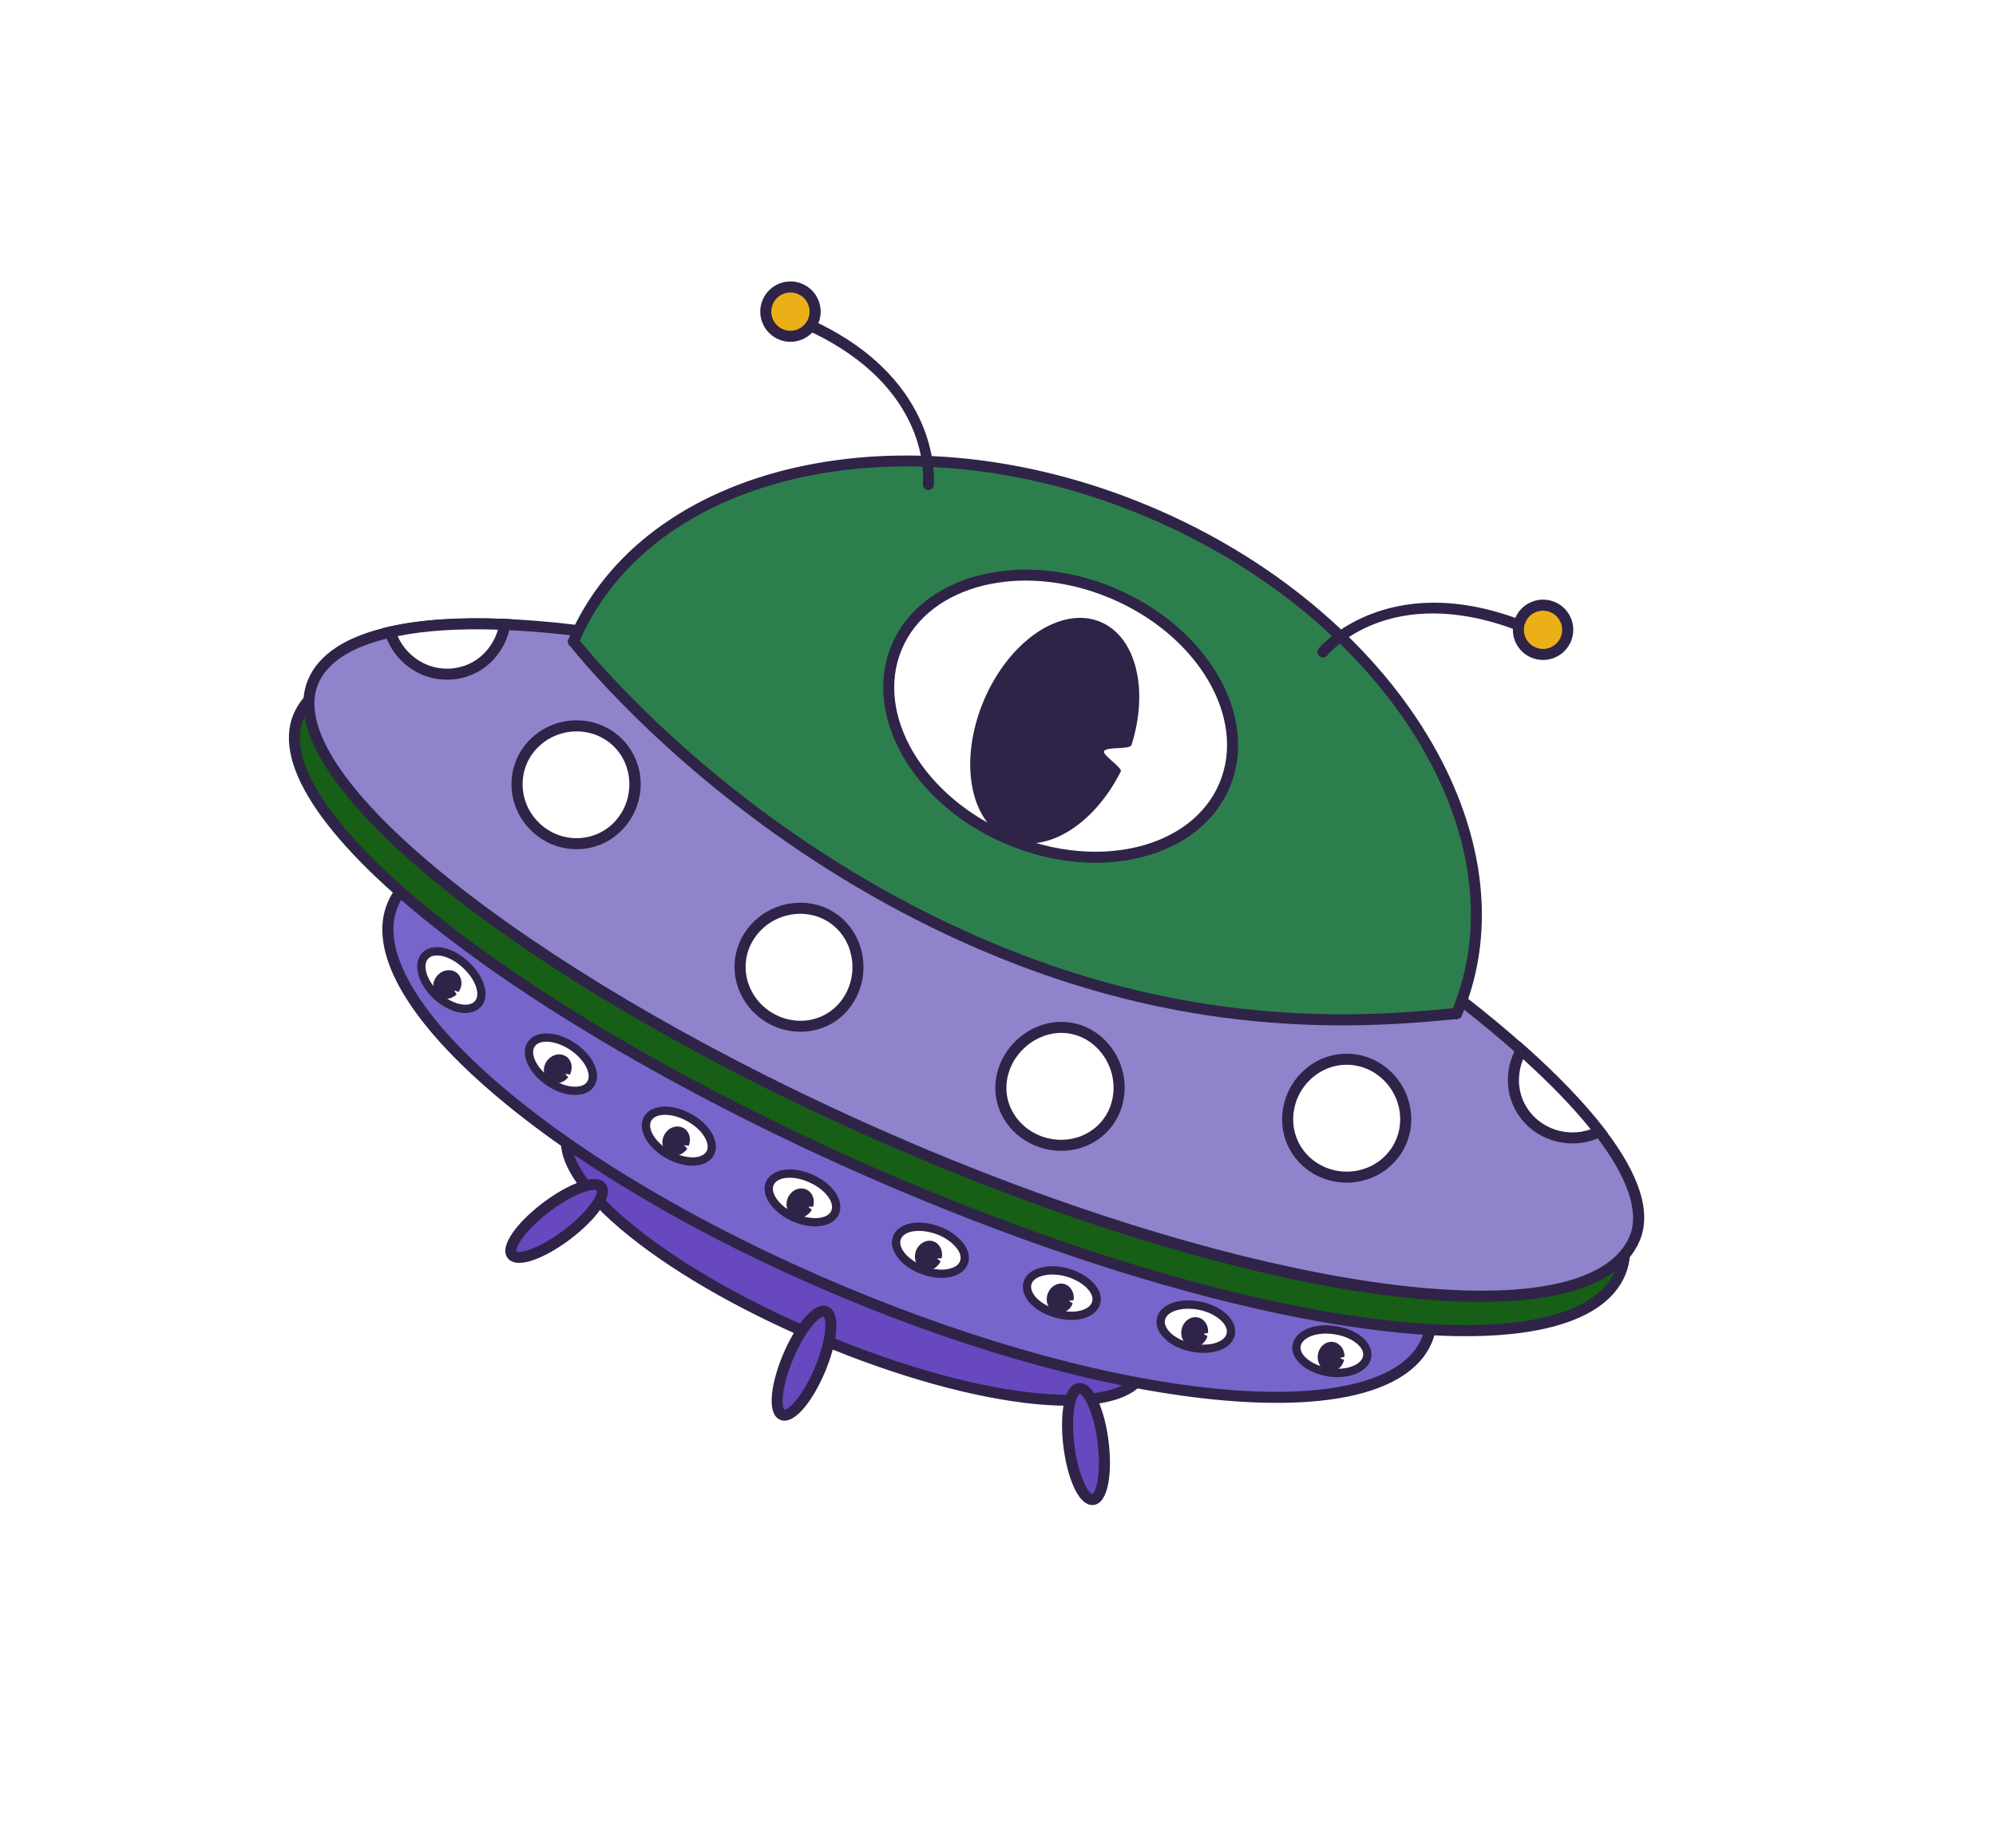 <svg width="270" height="250" viewBox="0 0 270 250" fill="none" xmlns="http://www.w3.org/2000/svg">
<g clip-path="url(#clip0_143_760)">
<g filter="url(#filter0_d_143_760)">
<path d="M101.662 201.281C99.927 200.552 92.462 196.69 94.831 185.303C89.786 182.625 85.231 179.787 81.325 176.904C76.895 179.844 71.02 182.246 65.428 179.888C63.563 179.104 61.934 177.835 60.714 176.233C59.546 174.689 54.777 167.24 63.507 158.217C62.235 157.207 61.011 156.19 59.84 155.182C44.522 141.953 41.059 131.37 41.825 123.777C30.49 112.25 26.683 101.828 30.505 92.755C30.834 91.973 31.223 91.209 31.669 90.469C31.883 89.652 32.15 88.856 32.474 88.084C34.272 83.811 38.582 78.188 48.871 75.451C49.114 75.376 49.365 75.306 49.617 75.248L50.407 75.069C51.074 74.92 51.776 74.776 52.482 74.648C55.355 74.128 58.58 73.818 62.061 73.719C62.394 73.711 62.74 73.703 63.086 73.695C63.7 73.683 64.328 73.678 64.964 73.683C66.181 73.691 67.448 73.724 68.724 73.775L69.56 73.81C69.69 73.815 69.818 73.825 69.945 73.835C70.788 73.88 71.646 73.933 72.524 73.996C77.244 67.425 83.806 62.032 91.819 58.198C94.626 56.853 97.6 55.709 100.7 54.771C94.082 51.512 91.068 43.589 93.966 36.706C96.975 29.564 105.234 26.201 112.375 29.21C116.229 30.832 118.982 33.994 120.224 37.683C127.191 42.226 131.129 47.599 133.362 52.315C142.156 53.384 150.909 55.734 159.463 59.341C168.147 63.002 176.045 67.699 183.027 73.357C187.951 71.669 194.539 70.749 202.624 72.553C206.135 70.869 210.32 70.634 214.174 72.255C221.315 75.264 224.678 83.522 221.669 90.664C218.75 97.6 210.882 100.965 203.894 98.41C205.344 101.223 206.568 104.08 207.544 106.965C210.34 115.217 211.092 123.533 209.785 131.373C210.477 131.958 211.158 132.538 211.82 133.12C211.958 133.231 212.094 133.346 212.226 133.467C212.226 133.467 212.91 134.079 212.915 134.082C214.531 135.52 216.094 136.987 217.562 138.442C217.957 138.833 218.345 139.227 218.728 139.618C219.579 140.489 220.347 141.291 221.057 142.07C221.976 143.078 222.832 144.06 223.599 144.994C224.03 145.512 224.437 146.023 224.823 146.53L225.377 147.245C225.53 147.446 225.671 147.647 225.81 147.852C232.205 156.636 233.939 164.659 230.973 171.708C230.644 172.491 230.252 173.259 229.814 173.996C229.599 174.813 229.325 175.612 229.004 176.379C227.314 180.387 223.39 185.769 214.264 188.638C210.156 189.932 205.227 190.63 199.57 190.73C194.56 196.42 184.574 201.095 164.825 199.409C163.287 199.277 161.713 199.107 160.104 198.907C159.742 211.457 151.083 213.249 149.159 213.49C147.166 213.745 145.12 213.46 143.25 212.673C137.668 210.32 135.283 204.46 134.288 199.243C129.178 198.41 123.602 197.008 117.78 195.086C111.297 204.626 103.368 201.995 101.638 201.268L101.662 201.281Z" fill="white"/>
<path d="M101.662 201.281C99.927 200.552 92.462 196.69 94.831 185.303C89.786 182.625 85.231 179.787 81.325 176.904C76.895 179.844 71.02 182.246 65.428 179.888C63.563 179.104 61.934 177.835 60.714 176.233C59.546 174.689 54.777 167.24 63.507 158.217C62.235 157.207 61.011 156.19 59.84 155.182C44.522 141.953 41.059 131.37 41.825 123.777C30.49 112.25 26.683 101.828 30.505 92.755C30.834 91.973 31.223 91.209 31.669 90.469C31.883 89.652 32.15 88.856 32.474 88.084C34.272 83.811 38.582 78.188 48.871 75.451C49.114 75.376 49.365 75.306 49.617 75.248L50.407 75.069C51.074 74.92 51.776 74.776 52.482 74.648C55.355 74.128 58.58 73.818 62.061 73.719C62.394 73.711 62.74 73.703 63.086 73.695C63.7 73.683 64.328 73.678 64.964 73.683C66.181 73.691 67.448 73.724 68.724 73.775L69.56 73.81C69.69 73.815 69.818 73.825 69.945 73.835C70.788 73.88 71.646 73.933 72.524 73.996C77.244 67.425 83.806 62.032 91.819 58.198C94.626 56.853 97.6 55.709 100.7 54.771C94.082 51.512 91.068 43.589 93.966 36.706C96.975 29.564 105.234 26.201 112.375 29.21C116.229 30.832 118.982 33.994 120.224 37.683C127.191 42.226 131.129 47.599 133.362 52.315C142.156 53.384 150.909 55.734 159.463 59.341C168.147 63.002 176.045 67.699 183.027 73.357C187.951 71.669 194.539 70.749 202.624 72.553C206.135 70.869 210.32 70.634 214.174 72.255C221.315 75.264 224.678 83.522 221.669 90.664C218.75 97.6 210.882 100.965 203.894 98.41C205.344 101.223 206.568 104.08 207.544 106.965C210.34 115.217 211.092 123.533 209.785 131.373C210.477 131.958 211.158 132.538 211.82 133.12C211.958 133.231 212.094 133.346 212.226 133.467C212.226 133.467 212.91 134.079 212.915 134.082C214.531 135.52 216.094 136.987 217.562 138.442C217.957 138.833 218.345 139.227 218.728 139.618C219.579 140.489 220.347 141.291 221.057 142.07C221.976 143.078 222.832 144.06 223.599 144.994C224.03 145.512 224.437 146.023 224.823 146.53L225.377 147.245C225.53 147.446 225.671 147.647 225.81 147.852C232.205 156.636 233.939 164.659 230.973 171.708C230.644 172.491 230.252 173.259 229.814 173.996C229.599 174.813 229.325 175.612 229.004 176.379C227.314 180.387 223.39 185.769 214.264 188.638C210.156 189.932 205.227 190.63 199.57 190.73C194.56 196.42 184.574 201.095 164.825 199.409C163.287 199.277 161.713 199.107 160.104 198.907C159.742 211.457 151.083 213.249 149.159 213.49C147.166 213.745 145.12 213.46 143.25 212.673C137.668 210.32 135.283 204.46 134.288 199.243C129.178 198.41 123.602 197.008 117.78 195.086C111.297 204.626 103.368 201.995 101.638 201.268L101.662 201.281Z" stroke="white" stroke-width="2" stroke-miterlimit="10" stroke-linecap="round"/>
</g>
<path d="M110.838 181.03C132.282 190.065 151.869 192.159 154.588 185.707C157.306 179.255 142.125 166.701 120.681 157.666C99.237 148.631 79.649 146.538 76.931 152.989C74.213 159.441 89.393 171.995 110.838 181.03Z" fill="#6748BF"/>
<path d="M110.548 181.724C88.388 172.388 73.323 159.64 76.243 152.704C79.164 145.764 98.812 147.643 120.971 156.98C143.131 166.316 158.196 179.064 155.276 186C152.355 192.94 132.707 191.061 110.548 181.724ZM120.392 158.358C97.579 148.748 79.856 147.975 77.621 153.284C75.386 158.593 88.314 170.736 111.127 180.346C133.94 189.957 151.663 190.73 153.898 185.421C156.133 180.112 143.205 167.968 120.392 158.358Z" fill="#302348"/>
<path d="M113.504 174.544C152.132 190.818 187.725 193.855 193.003 181.328C198.281 168.801 171.245 145.452 132.617 129.178C93.989 112.903 58.396 109.866 53.118 122.393C47.84 134.921 74.876 158.269 113.504 174.544Z" fill="#7666CB"/>
<path d="M113.215 175.232C94.462 167.333 77.824 157.528 66.361 147.629C54.688 137.55 49.744 128.485 52.434 122.106C55.124 115.726 65.064 112.932 80.43 114.243C95.523 115.53 114.161 120.592 132.914 128.492C151.667 136.391 168.305 146.196 179.768 156.095C191.441 166.174 196.386 175.239 193.695 181.618C191.005 187.997 181.065 190.792 165.699 189.481C150.606 188.193 131.968 183.132 113.215 175.232ZM132.328 129.872C113.716 122.028 95.238 117.012 80.297 115.735C65.846 114.5 56.189 117.033 53.804 122.687C51.422 128.336 56.351 137.02 67.333 146.501C78.678 156.301 95.18 166.015 113.791 173.859C132.403 181.703 150.879 186.724 165.822 187.996C180.273 189.231 189.93 186.698 192.315 181.044C194.697 175.395 189.765 166.716 178.786 157.23C167.44 147.431 150.939 137.716 132.328 129.872Z" fill="#302348"/>
<path d="M219.148 172.228C213.394 185.89 171.795 181.389 122.433 160.589C73.07 139.789 34.637 110.572 40.391 96.909C40.728 96.112 41.199 95.373 41.801 94.697C40.972 109.171 77.823 136.297 124.402 155.918C170.876 175.497 210.463 180.636 219.744 169.771C219.672 170.631 219.48 171.453 219.156 172.226L219.148 172.228Z" fill="#175E17"/>
<path d="M122.141 161.276C98.365 151.261 75.816 138.645 60.285 126.664C44.102 114.189 36.794 103.52 39.703 96.617C40.066 95.758 40.584 94.942 41.24 94.199L42.673 92.58L42.552 94.737C41.753 108.671 78.604 135.809 124.694 155.23C169.333 174.04 209.959 180.08 219.178 169.283L220.682 167.518L220.492 169.829C220.413 170.774 220.196 171.678 219.846 172.513C216.9 179.51 205.255 182.193 187.065 180.068C168.958 177.954 145.9 171.277 122.148 161.274L122.141 161.276ZM41.194 96.933C41.15 97.017 41.113 97.112 41.074 97.199C38.492 103.325 45.824 113.633 61.193 125.478C76.631 137.385 99.058 149.93 122.72 159.898C146.345 169.853 169.253 176.49 187.231 178.586C204.413 180.593 215.791 178.18 218.447 171.973C206.11 181.048 167.567 174.921 124.115 156.608C79.045 137.617 43.852 112.09 41.202 96.931L41.194 96.933Z" fill="#302348"/>
<path d="M221.12 167.552C220.783 168.349 220.317 169.091 219.739 169.768C210.458 180.633 170.869 175.499 124.397 155.915C77.82 136.289 40.967 109.168 41.796 94.694C41.846 93.828 42.031 93.008 42.355 92.236C43.731 88.968 47.366 86.736 52.783 85.516C56.96 84.562 62.199 84.224 68.278 84.478C71.926 84.625 75.878 84.989 80.079 85.566C81.408 87.213 83.106 89.182 85.163 91.358C95.024 101.838 113.033 117.361 137.148 127.321C160.25 136.862 179.299 137.294 192.113 136.504C194.884 136.335 195.994 135.825 197.755 135.422C200.632 137.663 203.324 139.894 205.784 142.086C210.074 145.91 213.674 149.625 216.351 153.089C220.763 158.787 222.679 163.817 221.107 167.552L221.12 167.552Z" fill="#8F84CB"/>
<path d="M124.107 156.611C76.686 136.629 40.203 109.418 41.05 94.656C41.105 93.698 41.312 92.788 41.669 91.951C43.117 88.512 46.808 86.1 52.62 84.792C56.837 83.834 62.117 83.478 68.313 83.737C71.966 83.887 75.961 84.254 80.187 84.832L80.482 84.873L80.67 85.105C82.152 86.941 83.849 88.876 85.714 90.85C94.009 99.666 111.758 116.007 137.44 126.633C155.158 133.951 173.03 136.933 192.076 135.757C194.029 135.639 195.107 135.346 196.248 135.041C196.684 134.922 197.117 134.808 197.6 134.695L197.945 134.617L198.223 134.833C201.105 137.076 203.822 139.333 206.291 141.53C210.726 145.488 214.316 149.223 216.956 152.635C221.798 158.888 223.426 164.008 221.81 167.852C221.447 168.711 220.944 169.522 220.313 170.266C210.531 181.722 170.07 175.983 124.109 156.618L124.107 156.611ZM79.689 86.272C75.621 85.72 71.773 85.374 68.25 85.229C62.184 84.975 57.038 85.318 52.949 86.249C47.624 87.447 44.293 89.561 43.042 92.528C42.756 93.206 42.585 93.951 42.541 94.744C41.743 108.678 78.594 135.817 124.686 155.232C169.326 174.042 209.951 180.082 219.171 169.286C219.702 168.66 220.126 167.985 220.429 167.265C221.803 164.002 220.192 159.258 215.773 153.55C213.192 150.207 209.668 146.538 205.299 142.647C202.933 140.542 200.339 138.388 197.586 136.238C197.254 136.316 196.944 136.4 196.634 136.484C195.471 136.796 194.267 137.124 192.163 137.252C172.889 138.44 154.797 135.418 136.866 128.014C110.93 117.318 92.997 100.772 84.624 91.878C82.812 89.957 81.153 88.072 79.691 86.279L79.689 86.272Z" fill="#302348"/>
<path d="M174.191 151.05C174.299 148.848 175.278 146.902 176.731 145.509C178.19 144.119 180.136 143.282 182.261 143.305C184.387 143.329 186.313 144.215 187.739 145.641C189.165 147.068 190.094 149.043 190.144 151.246C190.194 153.448 189.336 155.464 187.876 156.93C186.419 158.39 184.349 159.295 182.073 159.268C179.792 159.239 177.748 158.291 176.323 156.789C174.896 155.292 174.089 153.254 174.196 151.052L174.191 151.05Z" fill="white"/>
<path d="M178.698 159.309C177.601 158.846 176.598 158.167 175.777 157.299C174.158 155.6 173.327 153.366 173.446 151.012C173.558 148.718 174.543 146.566 176.219 144.968C177.879 143.386 180.031 142.531 182.274 142.559C184.518 142.588 186.648 143.493 188.27 145.111C189.912 146.753 190.84 148.923 190.896 151.223C190.953 153.581 190.068 155.792 188.406 157.449C186.76 159.101 184.447 160.035 182.065 160.004C180.896 159.99 179.754 159.744 178.701 159.304L178.698 159.309ZM184.892 144.606C184.063 144.259 183.17 144.068 182.254 144.054C180.406 144.031 178.628 144.741 177.251 146.048C175.854 147.382 175.034 149.171 174.939 151.083C174.847 153.027 175.528 154.872 176.862 156.269C178.198 157.674 180.098 158.489 182.083 158.514C184.064 158.537 185.981 157.768 187.351 156.401C188.714 155.036 189.445 153.212 189.399 151.266C189.356 149.351 188.579 147.545 187.212 146.174C186.532 145.494 185.746 144.967 184.892 144.606Z" fill="#302348"/>
<path d="M216.364 153.089C215.245 153.652 213.966 153.967 212.609 153.949C210.331 153.927 208.284 152.971 206.864 151.472C205.43 149.978 204.63 147.938 204.738 145.736C204.8 144.402 205.186 143.163 205.799 142.081C210.089 145.905 213.69 149.621 216.366 153.084L216.364 153.089Z" fill="white"/>
<path d="M209.242 154C208.145 153.537 207.142 152.858 206.32 151.99C204.704 150.299 203.873 148.065 203.984 145.701C204.048 144.304 204.452 142.923 205.145 141.712L205.605 140.91L206.294 141.525C210.731 145.478 214.319 149.218 216.959 152.63L217.513 153.345L216.703 153.755C215.44 154.388 214.024 154.712 212.604 154.693C211.44 154.681 210.298 154.435 209.245 153.995L209.242 154ZM206.03 143.303C205.705 144.088 205.518 144.913 205.481 145.779C205.386 147.728 206.069 149.568 207.406 150.96C208.742 152.365 210.644 153.188 212.622 153.203C213.493 153.218 214.36 153.073 215.175 152.787C212.808 149.841 209.743 146.66 206.034 143.306L206.03 143.303Z" fill="#302348"/>
<path d="M135.751 144.837C136.423 142.742 137.858 141.106 139.572 140.109C141.293 139.109 143.297 138.727 145.296 139.209C147.297 139.686 148.937 140.946 150.025 142.619C151.107 144.302 151.628 146.416 151.245 148.587C150.865 150.753 149.629 152.564 147.875 153.698C146.126 154.834 143.865 155.271 141.577 154.726C139.289 154.181 137.448 152.751 136.398 150.934C135.343 149.114 135.077 146.937 135.751 144.837Z" fill="white"/>
<path d="M139.977 154.979C138.201 154.229 136.702 152.941 135.759 151.306C134.568 149.263 134.317 146.879 135.044 144.604C135.737 142.445 137.212 140.614 139.199 139.457C141.151 138.32 143.382 137.975 145.478 138.476C147.582 138.975 149.421 140.302 150.664 142.209C151.919 144.153 152.393 146.464 151.996 148.71C151.583 151.049 150.27 153.04 148.295 154.317C146.32 155.607 143.815 156.017 141.42 155.447C140.926 155.326 140.446 155.169 139.984 154.977L139.977 154.979ZM136.468 145.062C135.871 146.931 136.079 148.881 137.052 150.556C138.041 152.259 139.754 153.514 141.76 153.993C143.756 154.468 145.837 154.132 147.474 153.063C149.101 152.015 150.179 150.374 150.519 148.452C150.848 146.575 150.451 144.646 149.403 143.02C148.373 141.441 146.858 140.34 145.126 139.929C143.378 139.51 141.589 139.797 139.949 140.75C138.279 141.725 137.046 143.253 136.468 145.062Z" fill="#302348"/>
<path d="M101.66 126.19C102.976 124.421 104.878 123.353 106.856 123.008C108.839 122.665 110.906 123.043 112.645 124.223C114.379 125.4 115.472 127.171 115.88 129.138C116.286 131.097 116.006 133.253 114.863 135.138C113.725 137.026 111.912 138.261 109.872 138.688C107.835 139.109 105.581 138.715 103.669 137.419C101.76 136.117 100.577 134.18 100.226 132.141C99.869 130.1 100.344 127.959 101.657 126.195L101.66 126.19Z" fill="white"/>
<path d="M104.824 138.892C104.275 138.661 103.747 138.377 103.246 138.031C101.257 136.676 99.888 134.576 99.487 132.259C99.088 129.949 99.641 127.634 101.058 125.734C102.43 123.894 104.444 122.663 106.729 122.264C108.983 121.874 111.233 122.348 113.063 123.595C114.888 124.84 116.149 126.749 116.61 128.977C117.077 131.241 116.684 133.565 115.504 135.519C114.275 137.555 112.329 138.936 110.022 139.412C108.294 139.775 106.472 139.582 104.826 138.888L104.824 138.892ZM101.659 126.19L102.259 126.638C101.095 128.202 100.635 130.111 100.964 132.011C101.293 133.924 102.43 135.673 104.09 136.799C105.757 137.935 107.807 138.355 109.719 137.956C111.613 137.566 113.212 136.427 114.225 134.752C115.21 133.119 115.54 131.18 115.151 129.286C114.768 127.44 113.731 125.863 112.226 124.838C110.717 123.81 108.854 123.419 106.989 123.742C105.081 124.073 103.402 125.101 102.262 126.633L101.662 126.185L101.659 126.19Z" fill="#302348"/>
<path d="M72.216 100.593C75.33 97.473 80.311 97.397 83.427 100.326C86.54 103.26 86.754 108.231 83.829 111.532C80.906 114.828 75.785 115.052 72.48 111.941C69.18 108.833 69.097 103.71 72.211 100.59L72.216 100.593Z" fill="white"/>
<path d="M74.612 114.214C73.649 113.808 72.759 113.227 71.968 112.482C70.216 110.833 69.232 108.614 69.193 106.234C69.156 103.899 70.042 101.708 71.686 100.061C75.04 96.701 80.536 96.573 83.941 99.781C87.396 103.039 87.592 108.418 84.392 112.024C82.852 113.764 80.719 114.774 78.381 114.879C77.072 114.938 75.79 114.706 74.615 114.209L74.612 114.214ZM80.834 99.519C78.172 98.398 74.917 98.945 72.749 101.12C71.396 102.477 70.668 104.283 70.696 106.214C70.728 108.186 71.545 110.026 72.999 111.398C74.454 112.77 76.346 113.48 78.316 113.39C80.241 113.302 82.001 112.469 83.273 111.037C85.893 108.088 85.728 103.529 82.917 100.874C82.296 100.288 81.588 99.84 80.838 99.522L80.834 99.519Z" fill="#302348"/>
<path d="M66.32 88.598C63.397 91.894 58.276 92.118 54.971 89.007C53.909 88.006 53.18 86.794 52.783 85.516C56.96 84.562 62.199 84.224 68.278 84.478C68.04 85.954 67.386 87.388 66.315 88.596L66.32 88.598Z" fill="white"/>
<path d="M57.108 91.283C56.145 90.877 55.255 90.296 54.464 89.55C53.346 88.501 52.521 87.182 52.075 85.732L51.835 84.961L52.626 84.782C56.843 83.824 62.122 83.468 68.318 83.728L69.159 83.765L69.027 84.594C68.76 86.256 68.019 87.809 66.883 89.091C65.343 90.83 63.211 91.841 60.877 91.948C59.568 92.007 58.286 91.775 57.103 91.28L57.108 91.283ZM53.791 86.066C54.186 86.963 54.763 87.778 55.486 88.462C56.945 89.837 58.832 90.544 60.807 90.457C62.732 90.368 64.493 89.535 65.759 88.101C66.51 87.25 67.056 86.259 67.359 85.191C62.08 85.015 57.524 85.308 53.786 86.063L53.791 86.066Z" fill="#302348"/>
<path d="M197.049 137.126C197.049 137.126 197.037 137.126 197.032 137.123C194.866 137.332 192.382 137.557 189.611 137.725C176.797 138.515 157.749 138.083 134.646 128.542C110.528 118.587 92.527 103.062 82.661 92.579C80.604 90.403 78.911 88.437 77.577 86.787C77.577 86.787 77.567 86.782 77.562 86.779C87.507 63.174 122.316 55.313 155.309 69.214C188.303 83.115 206.992 113.514 197.044 137.123L197.049 137.126Z" fill="#2C7F4D"/>
<path d="M133.418 128.845C107.98 118.127 90.385 101.891 82.117 93.096C80.276 91.147 78.592 89.237 77.116 87.411L76.987 87.356L76.769 86.76L76.882 86.497C86.969 62.55 122.285 54.493 155.606 68.528C188.928 82.564 207.829 113.473 197.74 137.413L197.626 137.689L197.06 137.935L196.929 137.885C194.73 138.095 192.329 138.307 189.666 138.475C170.392 139.664 152.301 136.642 134.369 129.238C134.056 129.111 133.741 128.977 133.43 128.845L133.418 128.845ZM78.434 86.662C79.849 88.399 81.454 90.217 83.207 92.069C91.502 100.884 109.251 117.251 134.933 127.852C152.651 135.169 170.523 138.152 189.569 136.976C192.112 136.82 194.412 136.619 196.53 136.417C205.907 113.291 187.39 83.539 155.022 69.904C122.654 56.269 88.439 63.797 78.434 86.662Z" fill="#302348"/>
<path d="M136.464 113.541C148.712 118.701 161.781 115.432 165.654 106.239C169.527 97.045 162.738 85.41 150.49 80.249C138.242 75.089 125.173 78.359 121.299 87.552C117.426 96.745 124.216 108.381 136.464 113.541Z" fill="white"/>
<path d="M136.168 114.23C123.559 108.915 116.578 96.819 120.611 87.261C124.638 77.701 138.17 74.246 150.78 79.56C163.389 84.874 170.37 96.971 166.343 106.531C162.315 116.092 148.783 119.547 136.173 114.232L136.168 114.23ZM150.196 80.936C138.346 75.945 125.692 79.04 121.989 87.84C118.28 96.638 124.906 107.858 136.75 112.847C148.6 117.837 161.253 114.743 164.957 105.942C168.661 97.142 162.04 85.924 150.191 80.933L150.196 80.936Z" fill="#302348"/>
<path d="M149.341 101.653C149.128 102.155 151.85 103.884 151.613 104.36C147.999 111.581 141.461 115.653 136.48 113.552C131.171 111.318 129.647 102.919 133.069 94.799C136.491 86.679 143.569 81.905 148.87 84.142C153.717 86.184 155.409 93.362 153.066 100.778C152.841 101.482 149.636 100.948 149.341 101.653Z" fill="#302348"/>
<path d="M178.668 88.891C178.601 88.862 178.539 88.823 178.48 88.779C178.162 88.517 178.111 88.048 178.376 87.725C178.466 87.615 187.462 76.979 205.65 83.847C206.053 83.983 206.231 84.425 206.086 84.811C205.94 85.196 205.508 85.392 205.123 85.247C187.981 78.77 179.868 88.269 179.534 88.676C179.321 88.937 178.963 89.015 178.668 88.891Z" fill="#302348"/>
<path d="M207.174 88.166C208.805 89.024 210.823 88.397 211.681 86.766C212.539 85.135 211.912 83.117 210.28 82.259C208.649 81.401 206.631 82.028 205.774 83.66C204.916 85.291 205.543 87.309 207.174 88.166Z" fill="#EBB017"/>
<path d="M207.143 88.972C205.067 88.096 204.089 85.696 204.965 83.621C205.842 81.545 208.239 80.572 210.317 81.443C212.396 82.315 213.371 84.719 212.497 86.79C211.623 88.861 209.221 89.844 207.145 88.967L207.143 88.972ZM209.73 82.824C208.414 82.271 206.894 82.888 206.341 84.205C205.788 85.521 206.406 87.041 207.722 87.594C209.038 88.147 210.558 87.529 211.111 86.213C211.664 84.897 211.046 83.377 209.73 82.824Z" fill="#302348"/>
<path d="M125.29 66.246C124.995 66.122 124.798 65.81 124.835 65.475C124.894 64.943 126.017 52.508 109.415 44.766C109.038 44.593 108.879 44.148 109.052 43.771C109.23 43.397 109.664 43.233 110.046 43.408C127.663 51.628 126.335 65.498 126.32 65.636C126.274 66.048 125.905 66.341 125.492 66.295C125.42 66.289 125.347 66.27 125.285 66.243L125.29 66.246Z" fill="#302348"/>
<path d="M105.373 45.114C107.004 45.971 109.022 45.344 109.88 43.713C110.737 42.082 110.11 40.064 108.479 39.206C106.848 38.349 104.83 38.976 103.972 40.607C103.115 42.238 103.742 44.256 105.373 45.114Z" fill="#EBB017"/>
<path d="M105.339 45.924C103.263 45.048 102.285 42.649 103.162 40.573C104.038 38.497 106.437 37.519 108.513 38.395C110.589 39.272 111.567 41.671 110.691 43.747C109.814 45.823 107.415 46.801 105.339 45.924ZM107.927 39.776C106.61 39.223 105.09 39.841 104.537 41.157C103.984 42.473 104.602 43.993 105.918 44.546C107.234 45.099 108.755 44.481 109.307 43.165C109.86 41.849 109.243 40.329 107.927 39.776Z" fill="#302348"/>
<path d="M64.705 135.763C63.7 136.987 61.192 136.668 59.065 134.734C57.1 132.878 56.43 130.47 57.521 129.31C58.606 128.148 61.084 128.717 63.001 130.521C64.82 132.174 65.724 134.534 64.71 135.766L64.705 135.763Z" fill="white"/>
<path d="M60.928 136.605C60.156 136.281 59.387 135.782 58.684 135.147C56.477 133.063 55.787 130.334 57.103 128.926C57.561 128.439 58.21 128.167 58.987 128.145C60.383 128.101 62.026 128.839 63.375 130.111C65.254 131.82 66.43 134.539 65.131 136.12C64.689 136.66 64.021 136.979 63.211 137.04C62.493 137.093 61.708 136.939 60.92 136.608L60.928 136.605ZM60.618 129.604C60.059 129.367 59.513 129.25 59.024 129.266C58.548 129.281 58.175 129.426 57.926 129.694C57.063 130.613 57.764 132.734 59.449 134.328C60.617 135.392 62.035 136.004 63.136 135.919C63.485 135.894 63.96 135.783 64.271 135.409C65.029 134.485 64.272 132.436 62.619 130.934C61.998 130.348 61.301 129.893 60.623 129.606L60.618 129.604Z" fill="#302348"/>
<path d="M61.472 134.032C61.425 134.083 61.803 134.497 61.752 134.546C61.013 135.252 59.909 135.355 59.145 134.655C58.393 133.944 58.445 132.75 59.2 131.939C59.963 131.126 61.18 131.038 61.89 131.708C62.524 132.295 62.608 133.351 62.062 134.171C62.008 134.25 61.528 133.96 61.464 134.034L61.472 134.032Z" fill="#302348"/>
<path d="M79.91 146.631C79.059 147.973 76.508 147.891 74.26 146.367C72.01 144.849 70.971 142.518 71.904 141.225C72.832 139.942 75.315 140.128 77.486 141.592C79.658 143.057 80.769 145.286 79.918 146.628L79.91 146.631Z" fill="white"/>
<path d="M75.372 147.61C74.89 147.407 74.407 147.147 73.945 146.834C72.382 145.778 71.297 144.316 71.047 142.926C70.91 142.151 71.048 141.445 71.445 140.895C72.545 139.367 75.338 139.469 77.794 141.128C80.296 142.817 81.407 145.311 80.385 146.931C80.02 147.505 79.424 147.893 78.649 148.055C77.676 148.258 76.517 148.092 75.377 147.612L75.372 147.61ZM75.925 141.385C74.403 140.743 72.922 140.767 72.355 141.557C72.082 141.932 72.095 142.401 72.153 142.735C72.344 143.816 73.273 145.032 74.57 145.91C75.862 146.786 77.339 147.189 78.413 146.963C78.74 146.895 79.187 146.731 79.433 146.335C80.093 145.297 79.053 143.34 77.164 142.061C76.758 141.785 76.337 141.564 75.923 141.39L75.925 141.385Z" fill="#302348"/>
<path d="M76.499 145.299C76.463 145.356 76.883 145.722 76.84 145.769C76.205 146.567 75.116 146.798 74.325 146.269C73.48 145.71 73.325 144.49 73.957 143.576C74.592 142.657 75.754 142.383 76.582 142.926C77.331 143.427 77.543 144.468 77.106 145.359C77.062 145.443 76.556 145.215 76.499 145.299Z" fill="#302348"/>
<path d="M96.086 156.003C95.719 156.701 94.894 157.103 93.874 157.142C92.854 157.181 91.625 156.883 90.436 156.233C88.066 154.917 86.819 152.705 87.621 151.337C88.428 149.958 90.926 149.911 93.219 151.193C94.376 151.82 95.268 152.675 95.788 153.55C96.304 154.422 96.456 155.299 96.084 156.008L96.086 156.003Z" fill="white"/>
<path d="M90.957 157.108C90.694 156.994 90.426 156.866 90.163 156.728C88.504 155.805 87.294 154.448 86.926 153.091C86.721 152.337 86.793 151.635 87.131 151.054C88.096 149.41 90.887 149.252 93.49 150.703C94.691 151.353 95.679 152.265 96.267 153.264C96.911 154.349 97.022 155.413 96.574 156.266C96.121 157.128 95.141 157.656 93.887 157.706C92.97 157.742 91.947 157.534 90.949 157.11L90.957 157.108ZM92.229 151.331C90.449 150.578 88.662 150.669 88.106 151.617C87.919 151.936 87.889 152.331 88.014 152.79C88.301 153.845 89.332 154.976 90.707 155.742C91.749 156.31 92.898 156.616 93.848 156.578C94.688 156.545 95.322 156.24 95.586 155.74C95.935 155.075 95.561 154.259 95.304 153.833C94.815 153.006 93.981 152.245 92.948 151.683C92.708 151.551 92.468 151.431 92.229 151.331Z" fill="#302348"/>
<path d="M92.576 154.967C92.545 155.026 92.994 155.351 92.957 155.408C92.394 156.263 91.331 156.589 90.496 156.131C89.604 155.65 89.343 154.45 89.889 153.484C90.44 152.509 91.572 152.136 92.444 152.607C93.241 153.039 93.536 154.055 93.184 154.977C93.15 155.066 92.625 154.885 92.573 154.972L92.576 154.967Z" fill="#302348"/>
<path d="M112.963 164.042C112.339 165.504 109.828 165.803 107.354 164.711C104.892 163.581 103.473 161.481 104.163 160.047C104.856 158.609 107.338 158.364 109.735 159.46C112.143 160.524 113.589 162.574 112.965 164.037L112.963 164.042Z" fill="white"/>
<path d="M107.279 165.285C107.23 165.259 107.18 165.246 107.131 165.22C105.404 164.426 104.092 163.167 103.618 161.842C103.353 161.108 103.37 160.402 103.662 159.797C104.492 158.075 107.267 157.694 109.974 158.946C112.694 160.149 114.239 162.48 113.484 164.253C113.224 164.868 112.703 165.341 111.986 165.622C110.724 166.122 108.976 165.994 107.285 165.276L107.279 165.285ZM109.288 159.877C107.275 159.026 105.19 159.202 104.669 160.288C104.507 160.62 104.509 161.014 104.67 161.465C105.04 162.495 106.161 163.539 107.587 164.195C109.035 164.823 110.557 164.984 111.569 164.587C112.008 164.413 112.302 164.156 112.446 163.821C112.943 162.659 111.592 160.898 109.502 159.976C109.432 159.94 109.358 159.913 109.286 159.882L109.288 159.877Z" fill="#302348"/>
<path d="M109.387 163.275C109.356 163.334 109.836 163.625 109.804 163.684C109.31 164.576 108.273 164.985 107.409 164.607C106.485 164.197 106.131 163.018 106.598 162.011C107.067 160.998 108.168 160.527 109.074 160.934C109.901 161.299 110.279 162.289 109.996 163.235C109.97 163.322 109.431 163.191 109.392 163.277L109.387 163.275Z" fill="#302348"/>
<path d="M130.405 170.765C130.149 171.516 129.395 172.024 128.389 172.229C127.38 172.439 126.128 172.305 124.862 171.849C122.316 170.94 120.752 168.922 121.328 167.441C121.91 165.963 124.36 165.549 126.841 166.437C128.08 166.885 129.086 167.617 129.74 168.384C130.39 169.156 130.663 170.009 130.405 170.765Z" fill="white"/>
<path d="M124.236 172.209C122.687 171.559 121.471 170.502 120.934 169.321C120.606 168.598 120.561 167.879 120.809 167.238C121.504 165.458 124.181 164.892 127.035 165.912C128.295 166.366 129.405 167.12 130.172 168.03C130.982 168.993 131.259 170.031 130.939 170.951C130.62 171.871 129.757 172.525 128.507 172.785C127.393 173.015 126.031 172.874 124.676 172.383C124.527 172.33 124.38 172.272 124.241 172.212L124.236 172.209ZM126.998 167.101C126.884 167.054 126.775 167.009 126.658 166.966C124.465 166.18 122.31 166.489 121.86 167.645C121.686 168.084 121.819 168.541 121.958 168.854C122.414 169.853 123.604 170.801 125.056 171.324C126.219 171.746 127.366 171.875 128.282 171.686C129.127 171.51 129.698 171.121 129.88 170.584C130.125 169.865 129.634 169.126 129.314 168.749C128.742 168.068 127.929 167.496 126.998 167.101Z" fill="#302348"/>
<path d="M126.78 170.282C126.759 170.347 127.252 170.6 127.226 170.662C126.796 171.588 125.797 172.068 124.91 171.747C123.96 171.399 123.51 170.271 123.904 169.232C124.294 168.19 125.365 167.621 126.299 167.961C127.147 168.274 127.596 169.237 127.386 170.202C127.364 170.292 126.82 170.196 126.785 170.285L126.78 170.282Z" fill="#302348"/>
<path d="M148.283 176.237C147.873 177.774 145.419 178.483 142.833 177.711C141.536 177.339 140.455 176.688 139.758 175.942C139.068 175.187 138.76 174.329 138.996 173.568C139.231 172.806 139.956 172.282 140.933 172.037C141.917 171.776 143.157 171.802 144.426 172.166C146.953 172.919 148.69 174.692 148.285 176.232L148.283 176.237Z" fill="white"/>
<path d="M141.699 177.906C140.756 177.511 139.943 176.963 139.347 176.327C138.497 175.393 138.176 174.332 138.46 173.406C138.745 172.48 139.575 171.804 140.798 171.498C141.914 171.205 143.263 171.25 144.58 171.633C147.488 172.504 149.314 174.54 148.828 176.378C148.652 177.038 148.187 177.597 147.496 177.987C146.264 178.68 144.462 178.776 142.679 178.244C142.343 178.149 142.02 178.03 141.707 177.903L141.699 177.906ZM145.076 173.001C144.817 172.89 144.546 172.792 144.265 172.714C143.145 172.39 142.011 172.344 141.074 172.586C140.586 172.708 139.753 173.017 139.528 173.734C139.362 174.266 139.599 174.935 140.167 175.563C140.812 176.249 141.836 176.839 142.984 177.17C144.465 177.614 145.979 177.55 146.94 177.011C147.236 176.844 147.618 176.551 147.737 176.096C148.017 175.047 146.861 173.756 145.073 173.006L145.076 173.001Z" fill="#302348"/>
<path d="M144.633 176.007C144.617 176.074 145.129 176.293 145.102 176.355C144.74 177.309 143.779 177.86 142.868 177.596C141.902 177.316 141.368 176.226 141.683 175.158C141.998 174.09 143.025 173.447 143.981 173.722C144.85 173.97 145.37 174.908 145.225 175.881C145.213 175.976 144.658 175.912 144.633 176.007Z" fill="#302348"/>
<path d="M166.497 180.469C166.192 182.048 163.806 182.856 161.163 182.301C158.516 181.763 156.687 179.973 157.049 178.43C157.416 176.877 159.783 176.141 162.367 176.665C164.948 177.206 166.792 178.922 166.492 180.466L166.497 180.469Z" fill="white"/>
<path d="M159.508 182.38C158.378 181.906 157.461 181.196 156.922 180.356C156.488 179.678 156.342 178.969 156.503 178.301C156.942 176.456 159.51 175.517 162.479 176.116C165.401 176.73 167.407 178.689 167.043 180.573C166.917 181.234 166.505 181.814 165.862 182.241C164.704 183.012 162.904 183.235 161.046 182.847C160.507 182.741 159.992 182.577 159.51 182.375L159.508 182.38ZM163.52 177.613C163.125 177.449 162.697 177.313 162.253 177.219C159.971 176.759 157.877 177.36 157.592 178.564C157.483 179.025 157.682 179.465 157.866 179.751C158.458 180.683 159.765 181.446 161.266 181.754C162.815 182.082 164.339 181.915 165.238 181.312C165.634 181.052 165.866 180.731 165.938 180.365C166.123 179.399 165.067 178.268 163.515 177.61L163.52 177.613Z" fill="#302348"/>
<path d="M162.838 180.474C162.821 180.541 163.351 180.725 163.332 180.785C163.039 181.763 162.115 182.378 161.188 182.181C160.202 181.973 159.598 180.921 159.84 179.834C160.083 178.747 161.064 178.036 162.035 178.236C162.922 178.425 163.498 179.315 163.422 180.301C163.418 180.393 162.86 180.372 162.84 180.469L162.838 180.474Z" fill="#302348"/>
<path d="M184.943 183.513C184.711 185.086 182.387 186.053 179.745 185.663C177.076 185.241 175.131 183.623 175.393 182.053C175.656 180.483 177.977 179.546 180.58 179.96C183.217 180.347 185.174 181.932 184.946 183.508L184.943 183.513Z" fill="white"/>
<path d="M177.701 185.664C176.696 185.243 175.874 184.64 175.362 183.928C174.91 183.298 174.728 182.621 174.839 181.964C175.156 180.062 177.718 178.942 180.667 179.411C183.651 179.848 185.777 181.687 185.5 183.597C185.36 184.561 184.635 185.363 183.463 185.847C182.387 186.293 181.039 186.426 179.666 186.223C178.964 186.113 178.3 185.922 177.704 185.672L177.701 185.664ZM182.237 180.996C181.713 180.777 181.126 180.607 180.496 180.517C178.232 180.155 176.151 180.901 175.94 182.144C175.882 182.506 175.992 182.887 176.265 183.271C176.901 184.155 178.269 184.862 179.829 185.107C181.003 185.281 182.142 185.171 183.031 184.804C183.824 184.474 184.303 183.986 184.387 183.429C184.52 182.525 183.615 181.575 182.237 180.996Z" fill="#302348"/>
<path d="M181.297 183.734C181.286 183.804 181.824 183.948 181.807 184.015C181.569 185.009 180.696 185.683 179.767 185.549C178.769 185.39 178.103 184.37 178.271 183.269C178.439 182.168 179.371 181.406 180.352 181.561C181.251 181.692 181.89 182.547 181.872 183.53C181.873 183.626 181.317 183.637 181.302 183.737L181.297 183.734Z" fill="#302348"/>
<path d="M105.829 191.402C107.015 191.902 109.29 189.186 110.912 185.336C112.535 181.486 112.888 177.96 111.703 177.46C110.517 176.961 108.241 179.677 106.619 183.527C104.997 187.377 104.644 190.903 105.829 191.402Z" fill="#6748BF"/>
<path d="M105.534 192.088C103.588 191.267 104.373 186.923 105.926 183.235C107.479 179.548 110.042 175.949 111.989 176.77C113.935 177.591 113.15 181.935 111.597 185.623C110.044 189.31 107.481 192.91 105.534 192.088ZM111.405 178.145C110.946 178.031 108.989 179.817 107.304 183.815C105.619 187.812 105.708 190.459 106.114 190.71C106.572 190.825 108.53 189.039 110.214 185.041C111.899 181.043 111.81 178.397 111.405 178.145Z" fill="#302348"/>
<path d="M76.705 167.041C80.035 164.517 82.104 161.641 81.327 160.616C80.55 159.59 77.221 160.805 73.891 163.328C70.562 165.851 68.492 168.727 69.269 169.753C70.046 170.778 73.375 169.564 76.705 167.041Z" fill="#6748BF"/>
<path d="M69.303 170.69C69.05 170.583 68.835 170.425 68.667 170.204C67.389 168.52 70.243 165.15 73.435 162.735C75.104 161.475 76.835 160.481 78.306 159.945C80.537 159.131 81.501 159.619 81.921 160.169C82.34 160.718 82.546 161.782 81.162 163.705C80.247 164.976 78.823 166.372 77.157 167.64C74.382 169.742 70.984 171.403 69.308 170.693L69.303 170.69ZM80.656 161.022C80.122 160.798 77.624 161.433 74.34 163.926C70.883 166.543 69.633 168.884 69.862 169.302C70.196 169.629 72.793 169.059 76.25 166.442C79.707 163.825 80.954 161.489 80.728 161.066C80.71 161.051 80.688 161.033 80.661 161.025L80.656 161.022Z" fill="#302348"/>
<path d="M147.852 202.857C149.128 202.697 149.741 199.207 149.221 195.062C148.7 190.917 147.244 187.686 145.968 187.846C144.691 188.006 144.078 191.497 144.599 195.642C145.119 199.787 146.575 203.018 147.852 202.857Z" fill="#6748BF"/>
<path d="M147.147 203.493C145.469 202.788 144.282 199.197 143.852 195.744C143.591 193.665 143.595 191.674 143.869 190.13C144.28 187.796 145.181 187.201 145.872 187.115C146.562 187.029 147.579 187.38 148.554 189.544C149.202 190.972 149.698 192.903 149.954 194.98C150.454 198.95 150.033 203.347 147.939 203.612C147.668 203.647 147.398 203.606 147.15 203.501L147.147 203.493ZM146.131 188.618C146.102 188.602 146.077 188.602 146.052 188.601C145.596 188.735 144.795 191.255 145.336 195.557C145.877 199.858 147.281 202.108 147.754 202.123C148.207 201.995 149.01 199.469 148.472 195.163C147.957 191.077 146.67 188.844 146.131 188.618Z" fill="#302348"/>
</g>
<defs>
<filter id="filter0_d_143_760" x="24.064" y="27.108" width="213.315" height="195.473" filterUnits="userSpaceOnUse" color-interpolation-filters="sRGB">
<feFlood flood-opacity="0" result="BackgroundImageFix"/>
<feColorMatrix in="SourceAlpha" type="matrix" values="0 0 0 0 0 0 0 0 0 0 0 0 0 0 0 0 0 0 127 0" result="hardAlpha"/>
<feOffset dy="4"/>
<feGaussianBlur stdDeviation="2"/>
<feComposite in2="hardAlpha" operator="out"/>
<feColorMatrix type="matrix" values="0 0 0 0 0 0 0 0 0 0 0 0 0 0 0 0 0 0 0.25 0"/>
<feBlend mode="normal" in2="BackgroundImageFix" result="effect1_dropShadow_143_760"/>
<feBlend mode="normal" in="SourceGraphic" in2="effect1_dropShadow_143_760" result="shape"/>
</filter>
<clipPath id="clip0_143_760">
<rect width="216.323" height="167.773" fill="white" transform="translate(78.082) rotate(27.736)"/>
</clipPath>
</defs>
</svg>
